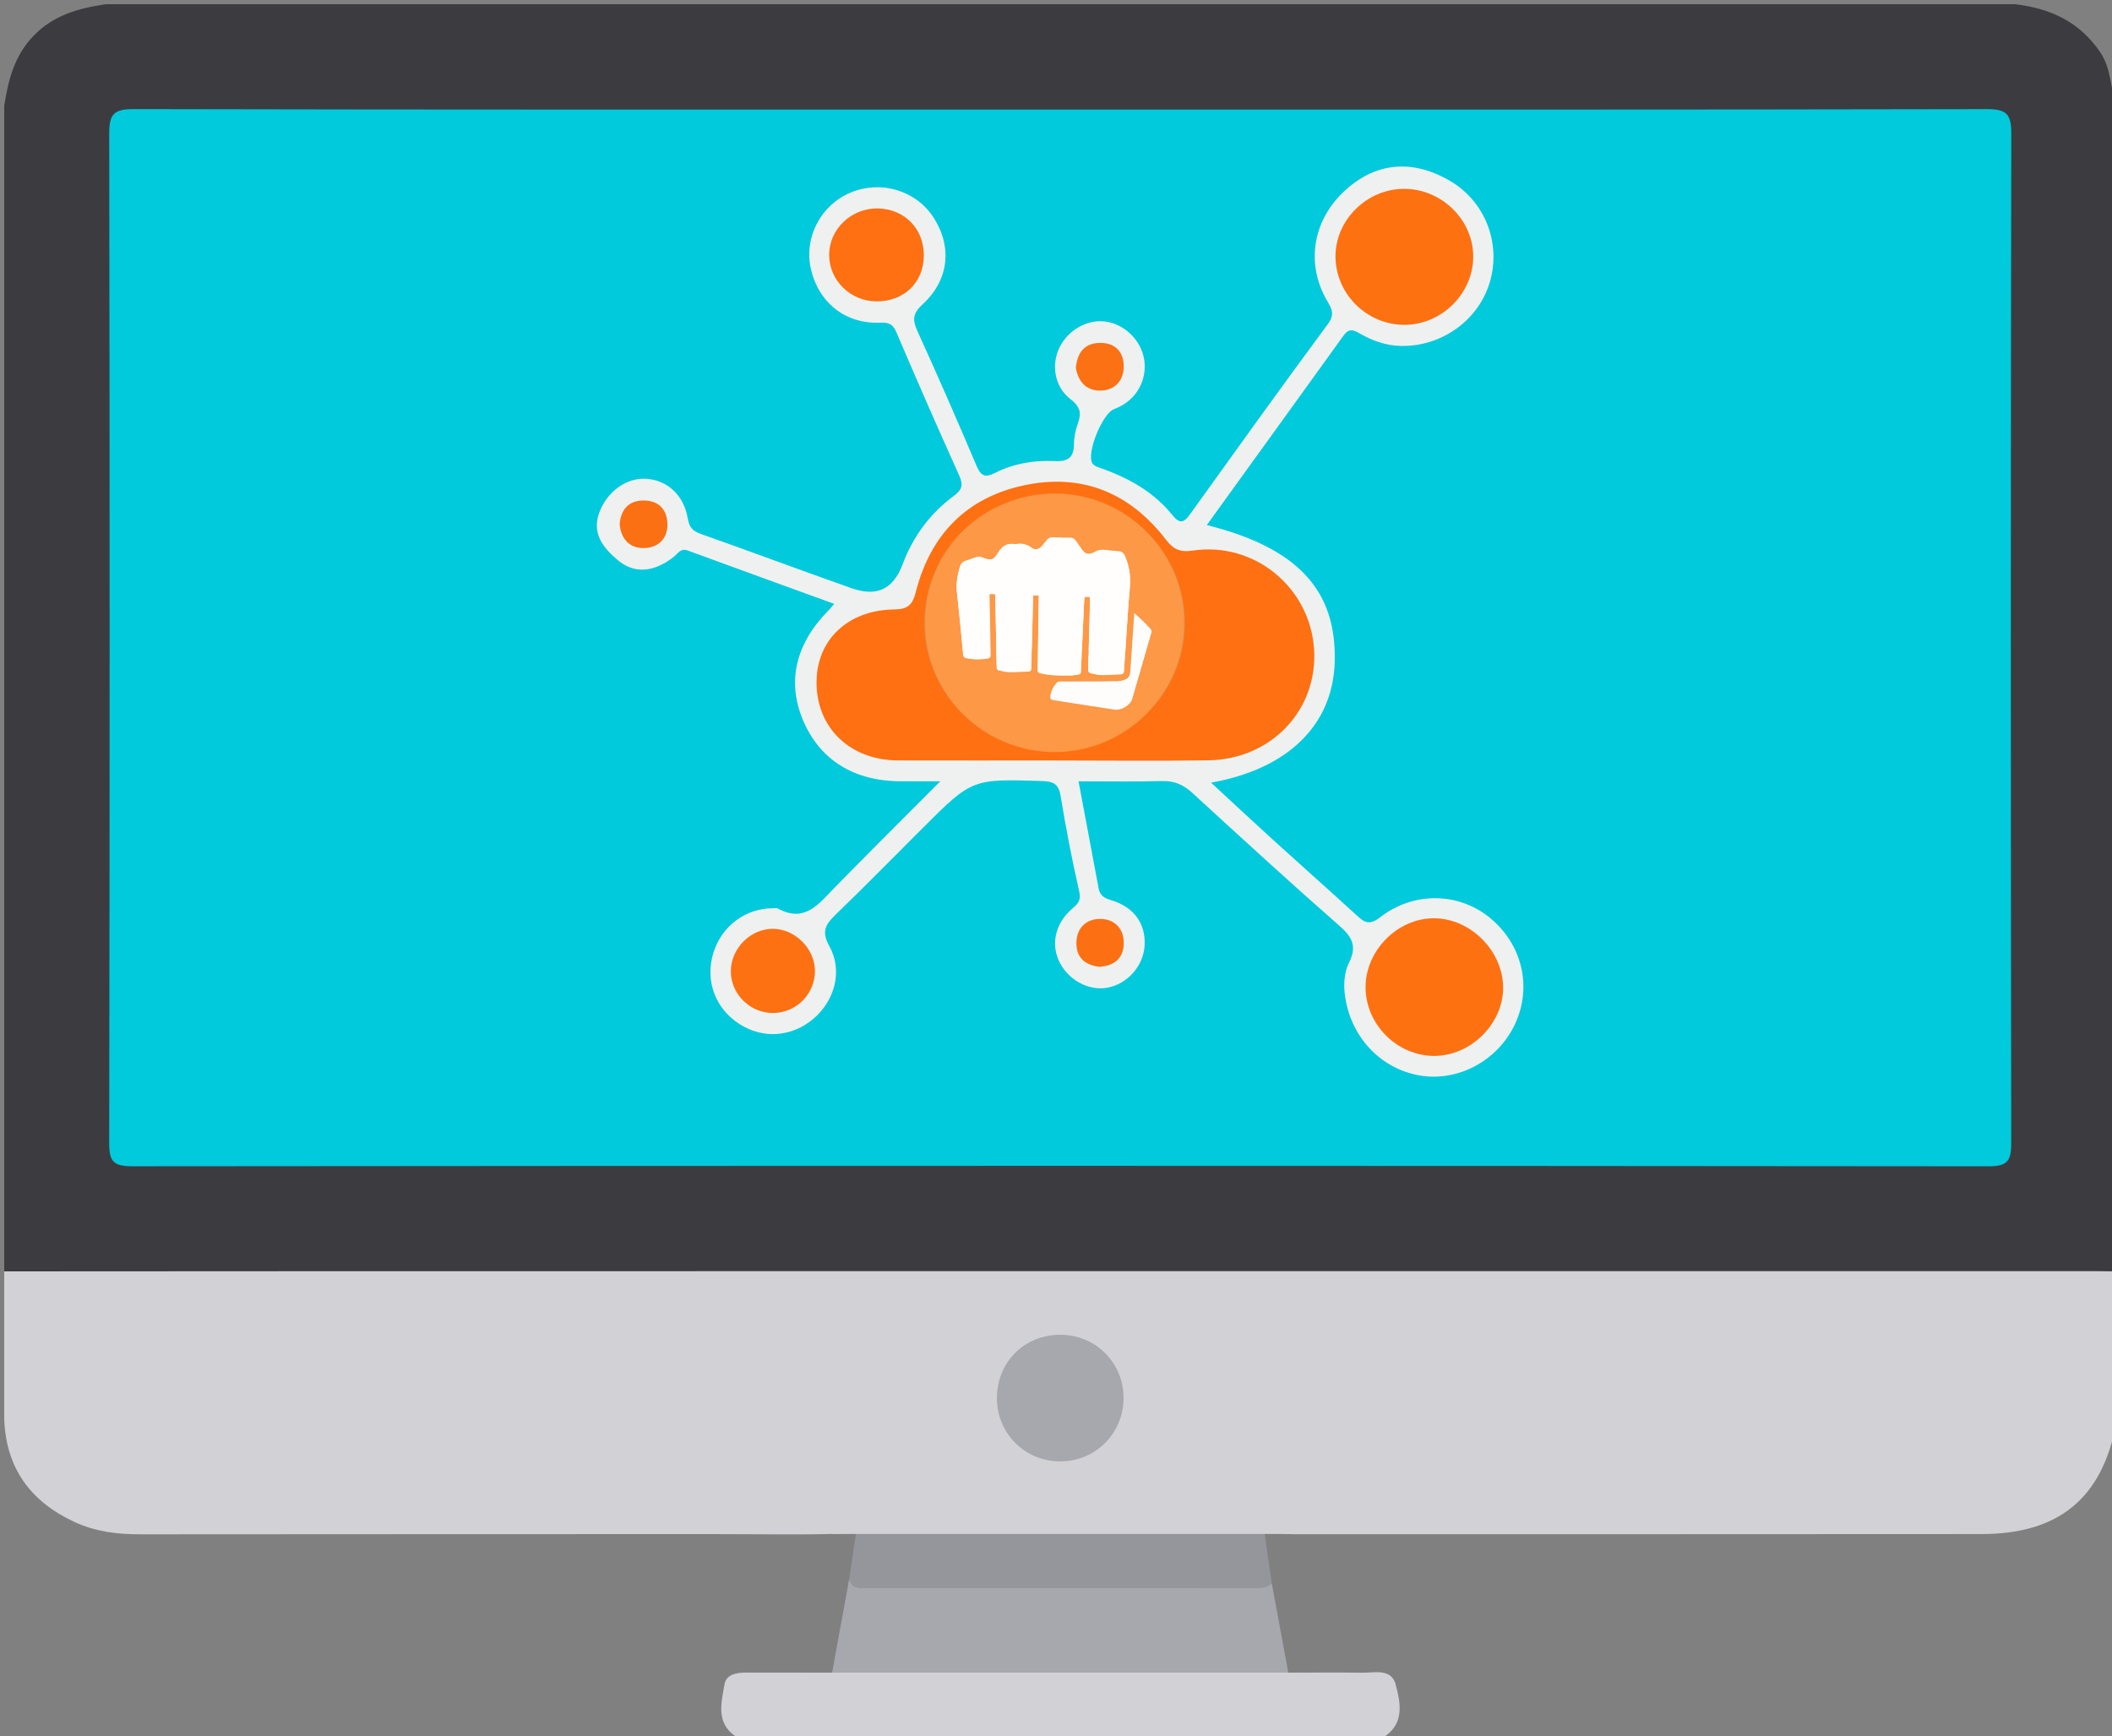 <?xml version="1.0" encoding="utf-8"?>
<!-- Generator: Adobe Illustrator 16.0.0, SVG Export Plug-In . SVG Version: 6.00 Build 0)  -->
<!DOCTYPE svg PUBLIC "-//W3C//DTD SVG 1.1//EN" "http://www.w3.org/Graphics/SVG/1.1/DTD/svg11.dtd">
<svg version="1.1" id="Layer_1" xmlns="http://www.w3.org/2000/svg" xmlns:xlink="http://www.w3.org/1999/xlink" x="0px" y="0px"
	 width="500px" height="410.998px" viewBox="0 0 500 410.998" enable-background="new 0 0 500 410.998" xml:space="preserve">
<rect x="0" y="0" width="500" height="410.998" fill="#808080" stroke="none"/>
<g id="Layer_1_1_">
	<g>
		<g>
			<path fill="#3C3C40" d="M501,25c0,92,0,184,0,276c-1.266,1.516-2.924,2.077-4.857,2.134c-2.164,0.064-4.33,0.103-6.493,0.103
				c-159.101,0.006-318.198,0.016-477.296-0.057c-3.84-0.002-8.1,1.269-11.351-2.18c0-92,0-184,0-276
				c0.965-6.025,2.35-11.718,6.86-16.438C12.647,3.553,18.605,1.964,25,1c150.667,0,301.334,0,452,0
				c8.349,0.963,15.325,4.116,20.242,11.418C499.887,16.345,499.567,20.871,501,25z"/>
			<path fill="#D2D2D6" d="M1,301c29.803-0.016,59.606-0.044,89.409-0.046c135.366-0.006,270.731-0.005,406.098-0.003
				c1.498,0,2.995,0.031,4.493,0.049c0,12,0,24,0,36c-3.331,17.671-13.548,26.17-31.822,26.191
				c-54.151,0.062-108.307,0.015-162.459,0.041c-2.672,0.001-5.316-0.392-7.984-0.34c-12.812,0.73-25.635,0.318-38.449,0.304
				c-18.978-0.024-37.958,0.396-56.931-0.251c-11.633,0.549-23.276,0.244-34.915,0.254c-45.069,0.037-90.138-0.007-135.207,0.053
				c-5.411,0.008-10.597-0.617-15.528-2.892C7.295,355.561,1.421,347.648,1,336C1,324.333,1,312.667,1,301z"/>
			<path fill="#95959C" d="M299.08,360.997c0.672,4.637,1.344,9.271,2.016,13.909c-0.295,3.005-2.629,3.043-4.781,3.186
				c-4.146,0.273-8.307,0.142-12.461,0.143c-24.268,0.007-48.534,0.012-72.8-0.002c-2.326-0.004-4.677,0.135-6.964-0.308
				c-2.027-0.39-3.983-1.085-3.077-3.9c0.647-4.344,1.295-8.685,1.942-13.024C234.997,360.998,267.039,360.997,299.08,360.997z"/>
			<path fill="#D2D2D6" d="M304.996,396c5.775-0.003,11.553-0.078,17.326,0.022c3,0.053,7.076-1.139,8.104,2.813
				c1.071,4.126,2.139,8.88-2.426,12.162c-51.334,0-102.667,0-154,0c-4.572-3.277-3.202-7.932-2.491-12.184
				c0.409-2.442,2.891-2.832,5.182-2.824c6.766,0.022,13.531,0.008,20.297,0.008c1.648-2.087,3.995-2.176,6.347-2.183
				c31.772-0.092,63.544-0.092,95.315,0C301.002,393.824,303.354,393.902,304.996,396z"/>
			<path fill="#00CADC" d="M250.975,25.947c73.154,0,146.312,0.045,219.466-0.107c4.603-0.009,5.724,1.217,5.716,5.753
				c-0.144,79.653-0.137,159.308-0.012,238.96c0.008,4.243-0.816,5.575-5.404,5.57c-146.477-0.143-292.951-0.141-439.427-0.006
				c-4.487,0.004-5.47-1.168-5.462-5.514c0.136-79.653,0.135-159.309,0.004-238.96c-0.007-4.436,0.953-5.82,5.658-5.81
				C104.666,25.996,177.82,25.947,250.975,25.947z"/>
			<path fill="#A7A7AE" d="M251.057,316.006c8.295,0.026,14.854,6.526,14.936,14.803c0.082,8.487-6.604,15.219-15.076,15.181
				c-8.27-0.037-14.838-6.58-14.906-14.848C235.938,322.548,242.469,315.979,251.057,316.006z"/>
			<path fill="#A7A7AE" d="M201.013,374.022c0.78,2.389,2.812,1.962,4.579,1.963c30.26,0.019,60.521,0.015,90.78,0.009
				c1.649,0,3.358,0.183,4.724-1.088c1.301,7.031,2.6,14.062,3.9,21.094c-36.002,0-72.005,0-108.008,0
				C198.33,388.674,199.671,381.349,201.013,374.022z"/>
			<path fill="#EFF1F1" d="M285.702,124.306c21.514,5.387,30.78,15.437,30.278,32.465c-0.436,14.762-10.946,25.271-29.268,28.521
				c5.04,4.657,9.666,8.991,14.355,13.254c6.652,6.044,13.383,12.006,20.018,18.07c1.83,1.673,2.945,2.642,5.646,0.55
				c8.115-6.277,18.894-5.871,26.24,0.33c7.436,6.275,9.727,16.175,5.75,24.844c-3.957,8.625-13.339,13.781-22.406,12.314
				c-9.59-1.553-16.812-9.397-17.963-19.436c-0.295-2.561-0.024-5.214,1.031-7.338c1.922-3.855,0.746-6.035-2.271-8.684
				c-11.766-10.321-23.307-20.898-34.84-31.481c-2.104-1.93-4.233-2.873-7.125-2.796c-6.47,0.175-12.946,0.055-19.81,0.055
				c1.646,8.786,3.188,17.088,4.759,25.384c0.307,1.619,1.243,2.252,2.956,2.764c5.47,1.631,8.175,5.559,7.931,10.654
				c-0.231,4.873-4.069,9.225-8.887,10.074c-4.302,0.76-8.992-1.718-11.176-5.897c-2.243-4.297-1.179-9.37,3.062-12.953
				c1.449-1.226,1.953-2.021,1.49-4.058c-1.691-7.448-3.142-14.962-4.382-22.501c-0.455-2.768-1.644-3.439-4.264-3.523
				c-16.668-0.532-16.665-0.587-28.47,11.207c-6.837,6.831-13.61,13.729-20.559,20.442c-2.377,2.3-3.392,3.965-1.447,7.453
				c3.219,5.775,1.279,12.838-3.7,17.105c-5.144,4.409-11.98,4.921-17.594,1.316c-5.796-3.721-8.205-10.367-6.142-16.943
				c1.983-6.322,7.691-10.529,14.2-10.467c0.333,0.004,0.733-0.113,0.99,0.029c6.418,3.563,9.733-1.074,13.5-4.93
				c7.989-8.174,16.108-16.22,25.013-25.16c-3.815,0-6.562,0.002-9.308,0c-11.211-0.01-19.326-5.114-23.272-14.636
				c-3.766-9.088-1.645-18.003,6.152-25.876c0.34-0.343,0.642-0.724,1.313-1.487c-11.726-4.265-23.217-8.425-34.689-12.635
				c-1.725-0.633-2.342,0.742-3.333,1.521c-4.614,3.618-9.273,4.079-13.199,0.778c-3.375-2.837-6.235-6.246-4.427-11.224
				c1.81-4.984,6.358-8.27,10.913-8.068c5.062,0.224,9.103,3.736,10.06,9.418c0.372,2.21,1.236,2.998,3.187,3.688
				c11.874,4.192,23.669,8.607,35.544,12.797c6.062,2.139,9.923,0.237,12.13-5.651c2.462-6.57,6.491-12.024,12.089-16.166
				c2.053-1.519,2.297-2.656,1.292-4.887c-5.046-11.205-9.996-22.456-14.808-33.764c-0.875-2.058-1.728-2.476-3.99-2.384
				c-8.288,0.336-14.676-4.958-16.365-13.043c-1.534-7.345,2.536-14.915,9.571-17.804c7.072-2.903,15.235-0.489,19.382,5.731
				c4.628,6.941,3.903,14.954-2.427,20.754c-2.322,2.128-2.474,3.64-1.256,6.314c4.82,10.581,9.476,21.238,14.018,31.941
				c1.019,2.4,1.987,2.88,4.345,1.688c4.375-2.21,9.171-3.057,14.023-2.812c3.162,0.16,4.673-0.71,4.696-4.021
				c0.011-1.638,0.354-3.348,0.918-4.891c0.906-2.486,0.552-3.992-1.771-5.772c-3.787-2.904-4.57-8.203-2.577-12.221
				c2.183-4.398,7.092-6.959,11.549-6.023c4.646,0.976,8.302,5.142,8.603,9.802c0.312,4.844-2.496,9.055-7.213,10.812
				c-2.768,1.03-6.65,10.46-5.144,12.859c0.438,0.697,1.635,0.984,2.535,1.314c6.346,2.32,12.108,5.584,16.387,10.909
				c1.929,2.398,2.869,1.646,4.312-0.36c10.768-14.998,21.528-30.001,32.5-44.85c1.721-2.327,0.953-3.566-0.211-5.58
				c-4.979-8.604-3.4-18.644,3.771-25.562c7.435-7.17,16.351-8.101,25.519-2.664c8.108,4.81,11.948,14.593,9.312,23.727
				c-2.64,9.14-11.378,15.42-21.036,15.256c-3.621-0.062-6.887-1.253-9.9-3.004c-1.633-0.948-2.598-1.034-3.711,0.511
				C307.35,94.342,296.57,109.254,285.702,124.306z"/>
			<path fill="#FE7011" d="M248.585,180.043c-11.992-0.004-23.983,0.021-35.975-0.011c-11.317-0.029-19.284-7.665-19.302-18.429
				c-0.016-10.08,7.395-17.204,18.48-17.321c3.156-0.033,4.257-1.129,5.002-4.061c3.415-13.436,11.806-22.302,25.439-25.275
				c13.873-3.025,25.253,1.675,33.855,12.887c1.736,2.263,3.348,2.96,6.28,2.521c14.503-2.164,27.669,8.589,28.722,23.156
				c1.043,14.43-10.021,26.281-25.029,26.499C273.568,180.19,261.076,180.047,248.585,180.043z"/>
			<path fill="#FE7111" d="M355.855,233.672c0.121,8.59-7.539,16.279-16.26,16.318c-8.772,0.039-16.266-7.399-16.308-16.191
				c-0.041-8.721,7.526-16.398,16.167-16.398C348.066,217.398,355.732,225.007,355.855,233.672z"/>
			<path fill="#FE7111" d="M332.531,76.91c-8.862,0.024-16.252-7.221-16.367-16.049c-0.114-8.679,7.367-16.131,16.217-16.155
				c8.871-0.024,16.379,7.307,16.398,16.014C348.799,69.458,341.344,76.887,332.531,76.91z"/>
			<path fill="#FE7011" d="M218.71,60.603c-0.092,6.344-4.697,10.77-11.188,10.752c-6.151-0.016-11.188-4.928-11.225-10.945
				c-0.038-6.163,5.308-11.237,11.652-11.061C214.261,49.524,218.802,54.273,218.71,60.603z"/>
			<path fill="#FE7112" d="M192.938,229.782c0.041,5.442-4.248,9.888-9.691,10.045c-5.583,0.161-10.321-4.479-10.229-10.019
				c0.089-5.336,4.677-9.91,9.943-9.916C188.168,219.887,192.898,224.575,192.938,229.782z"/>
			<path fill="#FC7014" d="M146.699,124.132c0.285-3.546,2.117-5.622,5.66-5.643c3.576-0.021,5.595,2.184,5.655,5.589
				c0.062,3.509-2.262,5.646-5.617,5.679C148.995,129.789,147.036,127.583,146.699,124.132z"/>
			<path fill="#FC7114" d="M254.693,87.041c0.385-3.709,2.172-5.822,5.719-5.861c3.594-0.041,5.629,2.126,5.629,5.561
				c0,3.423-2.171,5.723-5.584,5.739C257.045,92.496,255.197,90.172,254.693,87.041z"/>
			<path fill="#FC7013" d="M260.242,228.895c-3.281-0.402-5.469-2.103-5.412-5.703c0.057-3.57,2.369-5.651,5.658-5.641
				c3.336,0.014,5.595,2.273,5.561,5.754C266.016,226.771,263.916,228.682,260.242,228.895z"/>
			<path fill="#FC9745" d="M249.805,117.02c16.486,0.417,30.205,13.195,29.777,30.651c-0.436,17.798-13.051,29.801-30.644,29.859
				c-17.473,0.059-29.961-14.028-29.916-30.494C219.068,130.083,232.616,116.934,249.805,117.02z"/>
			<path fill="#FEFEFE" d="M234.013,155.008c-4.008,1.74-6.255,0.834-6.479-3.928c-0.196-4.145-0.984-8.265-1.127-12.409
				c-0.145-4.192,1.375-7.304,6.414-6.54c1.575,0.238,2.293-0.778,3.426-1.387c5.191-2.788,11.436-3.397,16.624-2.685
				c2.916,0.4,6.35,2.266,9.979,2.328c3.428,0.058,3.945,3.107,3.891,5.423c-0.172,6.969-0.809,13.929-1.325,20.887
				c-0.255,3.421-2.935,2.452-4.924,2.497c-2.013,0.045-3.468-0.464-3.364-3.106c0.188-4.823,0.055-9.658-0.969-14.522
				c-0.195,4.033-0.637,8.073-0.521,12.099c0.129,4.487-1.599,5.92-6.117,5.801c-4.793-0.127-4.178-2.935-4.18-5.975
				c-0.003-4.008,0.804-8.06,0.061-12.041c-0.511-0.012-1.022-0.024-1.534-0.036c0,3.653,0.052,7.308-0.011,10.96
				c-0.124,7.199-0.601,7.52-7.885,5.637c-1.341-3.774-0.879-7.7-0.967-11.183C234.451,149.264,236.04,152.344,234.013,155.008z"/>
			<path fill="#FEFCFA" d="M267.977,145.721c3.508,1.685,4.229,3.779,3.006,6.997c-1.35,3.547-2.217,7.276-3.289,10.928
				c-0.549,1.869-1.568,3.71-3.615,3.535c-4.77-0.407-9.503-1.232-14.244-1.94c-0.838-0.125-1.689-0.619-1.395-1.634
				c0.44-1.516,1.322-2.608,3.167-2.58c3.478,0.052,6.959-0.107,10.431,0.029c3.537,0.139,5.136-1.234,5.116-4.921
				C267.137,152.744,267.668,149.35,267.977,145.721z"/>
			<path fill="#FDAC6C" d="M234.013,155.008c0-4.703,0-9.406,0-14.108c0.442-0.021,0.885-0.042,1.328-0.062
				c0.978,5.657,0.458,11.445,0.628,17.173C235.316,157.009,234.665,156.008,234.013,155.008z"/>
		</g>
	</g>
	<path fill="#E09350" d="M218.834,147.428c-0.012-16.792,13.86-30.444,30.908-30.396c17.25,0.048,30.847,13.918,30.751,30.475
		c0.042,16.72-13.865,30.388-30.86,30.367C232.895,177.854,218.846,164.483,218.834,147.428"/>
	<path fill="#E09350" d="M264.568,161.252c-0.139-0.036-0.278-0.101-0.418-0.101c-4.41-0.006-8.821-0.006-13.232,0.004
		c-0.152,0-0.307,0.12-0.459,0.185c-0.079,0.078-0.16,0.154-0.239,0.234c-0.854,0.864-1.357,1.903-1.542,3.088
		c-0.1,0.639,0.083,0.881,0.724,0.987c1.095,0.179,2.19,0.34,3.286,0.506c3.75,0.572,7.502,1.13,11.248,1.722
		c1.58,0.25,3.771-1.01,4.213-2.514c1.55-5.243,3.09-10.488,4.611-15.738c0.057-0.193-0.039-0.504-0.18-0.661
		c-0.568-0.64-1.168-1.261-1.789-1.854c-0.708-0.677-1.452-1.319-2.134-1.933c-0.011,0.204-0.023,0.548-0.048,0.891
		c-0.293,4.256-0.594,8.511-0.879,12.767c-0.078,1.181-0.477,1.768-1.621,2.133C265.617,161.126,265.083,161.162,264.568,161.252z"
		/>
	<path fill="#E09350" d="M235.488,140.694c0.012,0.235,0.029,0.435,0.033,0.634c0.117,5.513,0.238,11.026,0.338,16.54
		c0.008,0.477,0.175,0.744,0.63,0.825c0.775,0.14,1.553,0.367,2.33,0.376c1.573,0.016,3.147-0.08,4.721-0.15
		c0.39-0.018,0.564-0.238,0.574-0.664c0.12-5.253,0.257-10.506,0.393-15.759c0.013-0.511,0.047-1.021,0.07-1.497
		c0.479,0,0.885,0,1.328,0c0,0.26,0.003,0.479,0,0.698c-0.089,5.552-0.179,11.102-0.269,16.654
		c-0.012,0.772,0.029,0.838,0.791,1.015c2.235,0.52,4.508,0.566,6.788,0.485c0.618-0.023,1.24-0.08,1.85-0.188
		c0.795-0.141,0.852-0.235,0.888-1.014c0.243-5.193,0.485-10.386,0.731-15.578c0.028-0.588,0.08-1.174,0.117-1.733
		c0.477,0,0.896,0,1.301,0c0,0.606,0.015,1.163-0.002,1.719c-0.136,5.085-0.264,10.17-0.432,15.255
		c-0.021,0.649,0.249,0.929,0.811,1.037c0.793,0.152,1.588,0.382,2.388,0.392c1.553,0.019,3.106-0.077,4.661-0.156
		c0.447-0.023,0.656-0.298,0.686-0.782c0.104-1.853,0.264-3.704,0.393-5.556c0.328-4.685,0.567-9.377,1.008-14.054
		c0.248-2.613-0.125-5.055-1.155-7.438c-0.308-0.71-0.776-1.127-1.612-1.165c-1.05-0.047-2.101-0.164-3.145-0.297
		c-0.874-0.111-1.65,0.043-2.43,0.475c-1.492,0.829-2.285,0.613-3.242-0.766c-0.437-0.628-0.846-1.271-1.291-1.893
		c-0.346-0.484-0.818-0.709-1.446-0.703c-1.354,0.013-2.711-0.006-4.066-0.054c-0.562-0.021-0.992,0.171-1.34,0.569
		c-0.392,0.45-0.75,0.93-1.143,1.378c-0.818,0.935-1.689,1.162-2.678,0.43c-1.086-0.804-2.214-1.008-3.49-0.812
		c-0.147,0.023-0.304,0.031-0.451,0.009c-1.818-0.267-2.988,0.529-3.924,2.042c-1.117,1.805-1.71,1.916-3.696,1.137
		c-0.591-0.232-1.148-0.26-1.747-0.025c-0.75,0.293-1.514,0.566-2.287,0.79c-0.729,0.211-1.169,0.692-1.362,1.36
		c-0.552,1.913-0.959,3.83-0.733,5.861c0.551,4.942,1.021,9.892,1.503,14.842c0.048,0.496,0.279,0.748,0.729,0.841
		c1.694,0.351,3.395,0.371,5.103,0.094c0.532-0.085,0.735-0.327,0.722-0.897c-0.109-4.566-0.183-9.133-0.267-13.7
		c-0.003-0.195,0-0.391,0-0.577C234.639,140.694,235.043,140.694,235.488,140.694z"/>
	<path fill="#FFFEFD" d="M235.488,140.694c-0.445,0-0.85,0-1.328,0c0,0.185-0.003,0.38,0.001,0.576
		c0.083,4.567,0.157,9.135,0.266,13.7c0.014,0.571-0.19,0.812-0.722,0.897c-1.708,0.277-3.408,0.256-5.103-0.094
		c-0.45-0.093-0.681-0.345-0.729-0.841c-0.481-4.949-0.952-9.9-1.503-14.842c-0.226-2.031,0.182-3.948,0.733-5.861
		c0.193-0.667,0.634-1.149,1.362-1.36c0.774-0.224,1.537-0.497,2.287-0.79c0.599-0.235,1.156-0.207,1.747,0.025
		c1.986,0.78,2.579,0.668,3.696-1.137c0.936-1.513,2.105-2.309,3.923-2.041c0.147,0.021,0.303,0.013,0.451-0.01
		c1.276-0.196,2.404,0.008,3.49,0.812c0.989,0.732,1.86,0.505,2.678-0.429c0.394-0.45,0.751-0.929,1.143-1.379
		c0.348-0.397,0.778-0.59,1.34-0.569c1.355,0.048,2.711,0.068,4.066,0.054c0.628-0.006,1.101,0.22,1.446,0.703
		c0.443,0.621,0.854,1.266,1.291,1.893c0.959,1.379,1.75,1.595,3.242,0.767c0.777-0.433,1.555-0.587,2.43-0.476
		c1.044,0.133,2.095,0.25,3.146,0.297c0.836,0.038,1.304,0.455,1.611,1.165c1.03,2.383,1.403,4.825,1.155,7.438
		c-0.438,4.676-0.682,9.369-1.008,14.055c-0.129,1.851-0.285,3.702-0.393,5.556c-0.027,0.483-0.234,0.758-0.686,0.781
		c-1.555,0.079-3.108,0.176-4.662,0.156c-0.799-0.01-1.594-0.24-2.387-0.392c-0.562-0.108-0.832-0.387-0.811-1.036
		c0.168-5.085,0.296-10.17,0.432-15.256c0.016-0.556,0.002-1.113,0.002-1.719c-0.404,0-0.824,0-1.299,0
		c-0.039,0.56-0.091,1.145-0.119,1.733c-0.246,5.192-0.488,10.385-0.731,15.578c-0.036,0.779-0.093,0.874-0.888,1.014
		c-0.607,0.108-1.229,0.165-1.85,0.188c-2.279,0.082-4.553,0.034-6.788-0.485c-0.761-0.176-0.802-0.242-0.791-1.015
		c0.089-5.552,0.179-11.102,0.269-16.654c0.003-0.218,0-0.438,0-0.698c-0.443,0-0.849,0-1.328,0
		c-0.023,0.476-0.057,0.986-0.07,1.497c-0.136,5.253-0.273,10.506-0.393,15.76c-0.01,0.425-0.184,0.646-0.574,0.663
		c-1.574,0.07-3.148,0.166-4.721,0.15c-0.777-0.009-1.555-0.235-2.33-0.376c-0.455-0.082-0.622-0.349-0.63-0.825
		c-0.1-5.514-0.221-11.027-0.338-16.54C235.517,141.129,235.5,140.93,235.488,140.694z"/>
	<path fill="#FFFDFC" d="M264.568,161.252c0.515-0.09,1.049-0.126,1.541-0.283c1.146-0.365,1.541-0.952,1.621-2.133
		c0.285-4.256,0.586-8.511,0.879-12.767c0.021-0.343,0.037-0.687,0.048-0.891c0.682,0.614,1.426,1.255,2.134,1.933
		c0.621,0.593,1.219,1.214,1.789,1.854c0.141,0.156,0.234,0.468,0.18,0.661c-1.521,5.25-3.062,10.496-4.611,15.738
		c-0.441,1.504-2.633,2.764-4.213,2.514c-3.746-0.592-7.498-1.15-11.248-1.722c-1.096-0.167-2.19-0.327-3.286-0.506
		c-0.64-0.105-0.823-0.348-0.724-0.987c0.185-1.185,0.688-2.225,1.542-3.088c0.079-0.08,0.16-0.156,0.239-0.234
		c0.096-0.008,0.188-0.025,0.281-0.025c3.556-0.002,7.113,0,10.671-0.008C262.464,161.304,263.518,161.271,264.568,161.252z"/>
</g>
<g id="Layer_2">
</g>
<path fill="#FFFEFD" d="M235.19,137.912c-0.37,0-0.707,0-1.104,0c0,0.156-0.002,0.321,0,0.486c0.07,3.854,0.131,7.709,0.222,11.562
	c0.012,0.482-0.158,0.685-0.601,0.757c-1.422,0.233-2.838,0.217-4.249-0.08c-0.375-0.079-0.566-0.291-0.607-0.71
	c-0.401-4.177-0.792-8.354-1.251-12.525c-0.188-1.714,0.151-3.333,0.61-4.946c0.161-0.564,0.528-0.971,1.134-1.149
	c0.646-0.189,1.279-0.419,1.904-0.667c0.498-0.198,0.962-0.174,1.454,0.021c1.654,0.658,2.147,0.564,3.077-0.959
	c0.779-1.277,1.753-1.949,3.267-1.723c0.122,0.019,0.252,0.012,0.375-0.007c1.062-0.166,2.001,0.006,2.906,0.685
	c0.823,0.618,1.549,0.426,2.23-0.363c0.327-0.379,0.625-0.783,0.952-1.163c0.289-0.336,0.647-0.498,1.116-0.481
	c1.127,0.041,2.256,0.058,3.384,0.046c0.523-0.005,0.917,0.186,1.205,0.594c0.371,0.524,0.713,1.067,1.076,1.597
	c0.796,1.164,1.455,1.346,2.699,0.647c0.647-0.364,1.293-0.495,2.021-0.401c0.869,0.112,1.744,0.21,2.619,0.25
	c0.695,0.032,1.086,0.384,1.342,0.983c0.857,2.011,1.168,4.073,0.963,6.278c-0.367,3.945-0.567,7.906-0.84,11.86
	c-0.107,1.562-0.236,3.125-0.326,4.688c-0.022,0.408-0.195,0.641-0.569,0.66c-1.294,0.067-2.589,0.147-3.882,0.131
	c-0.664-0.008-1.326-0.202-1.985-0.331c-0.468-0.091-0.692-0.327-0.675-0.874c0.14-4.291,0.246-8.583,0.357-12.875
	c0.014-0.469,0.002-0.938,0.002-1.451c-0.336,0-0.687,0-1.082,0c-0.031,0.472-0.074,0.967-0.098,1.462
	c-0.206,4.382-0.406,8.765-0.609,13.147c-0.031,0.657-0.076,0.737-0.74,0.856c-0.506,0.091-1.023,0.139-1.54,0.158
	c-1.897,0.069-3.79,0.03-5.651-0.409c-0.633-0.149-0.668-0.205-0.658-0.857c0.074-4.685,0.149-9.37,0.224-14.054
	c0.003-0.185,0-0.37,0-0.588c-0.369,0-0.708,0-1.106,0c-0.019,0.401-0.047,0.831-0.058,1.262c-0.113,4.433-0.227,8.866-0.327,13.3
	c-0.008,0.359-0.153,0.545-0.478,0.56c-1.31,0.059-2.621,0.14-3.93,0.126c-0.647-0.006-1.294-0.198-1.94-0.316
	c-0.379-0.07-0.518-0.295-0.525-0.696c-0.083-4.653-0.184-9.306-0.281-13.959C235.215,138.279,235.201,138.111,235.19,137.912z"/>
<path fill="#FFFDFC" d="M259.402,155.262c0.429-0.077,0.873-0.106,1.283-0.239c0.955-0.308,1.282-0.804,1.35-1.8
	c0.236-3.592,0.486-7.183,0.73-10.775c0.021-0.29,0.031-0.58,0.041-0.752c0.566,0.519,1.187,1.06,1.775,1.631
	c0.518,0.501,1.016,1.024,1.488,1.565c0.117,0.132,0.197,0.396,0.15,0.557c-1.268,4.431-2.551,8.858-3.84,13.283
	c-0.371,1.269-2.193,2.332-3.508,2.122c-3.119-0.5-6.243-0.971-9.365-1.454c-0.912-0.141-1.825-0.276-2.735-0.427
	c-0.533-0.088-0.687-0.293-0.603-0.833c0.155-1,0.572-1.877,1.284-2.606c0.065-0.067,0.133-0.132,0.2-0.197
	c0.078-0.008,0.156-0.021,0.234-0.021c2.961-0.002,5.922,0,8.883-0.007C257.648,155.306,258.525,155.278,259.402,155.262z"/>
<path fill="#FD9846" d="M280.27,147.508c0.043,16.825-13.765,30.578-30.638,30.557c-16.616-0.021-30.563-13.474-30.574-30.636
	c-0.011-16.899,13.759-30.636,30.684-30.587C266.864,116.89,280.363,130.847,280.27,147.508z M264.458,161.34
	c-0.138-0.036-0.274-0.102-0.414-0.102c-4.378-0.006-8.756-0.007-13.136,0.003c-0.152,0-0.305,0.121-0.455,0.186
	c-0.08,0.079-0.161,0.156-0.238,0.236c-0.848,0.87-1.347,1.915-1.531,3.108c-0.1,0.643,0.083,0.887,0.72,0.993
	c1.085,0.18,2.174,0.341,3.26,0.509c3.723,0.576,7.449,1.138,11.168,1.733c1.566,0.25,3.74-1.017,4.182-2.53
	c1.538-5.275,3.066-10.554,4.579-15.838c0.056-0.193-0.041-0.507-0.179-0.665c-0.566-0.644-1.161-1.268-1.777-1.865
	c-0.701-0.682-1.438-1.327-2.117-1.944c-0.01,0.205-0.023,0.551-0.047,0.896c-0.291,4.282-0.59,8.565-0.873,12.847
	c-0.078,1.188-0.471,1.778-1.608,2.146C265.5,161.213,264.971,161.249,264.458,161.34z M235.59,140.652
	c0.013,0.236,0.029,0.437,0.034,0.637c0.115,5.549,0.236,11.096,0.335,16.645c0.009,0.479,0.174,0.748,0.626,0.83
	c0.77,0.142,1.541,0.369,2.313,0.377c1.561,0.017,3.125-0.08,4.686-0.15c0.388-0.018,0.561-0.24,0.57-0.668
	c0.119-5.286,0.255-10.572,0.391-15.858c0.013-0.514,0.046-1.027,0.068-1.505c0.476,0,0.879,0,1.319,0
	c0,0.261,0.003,0.481-0.001,0.702c-0.089,5.586-0.178,11.172-0.267,16.758c-0.012,0.778,0.029,0.843,0.785,1.022
	c2.218,0.522,4.475,0.57,6.736,0.487c0.613-0.021,1.231-0.08,1.838-0.188c0.791-0.142,0.845-0.237,0.881-1.021
	c0.242-5.225,0.48-10.451,0.727-15.676c0.028-0.591,0.079-1.181,0.118-1.744c0.472,0,0.888,0,1.289,0c0,0.61,0.015,1.17-0.001,1.729
	c-0.137,5.118-0.264,10.235-0.43,15.353c-0.021,0.653,0.248,0.933,0.806,1.042c0.787,0.153,1.576,0.384,2.367,0.394
	c1.542,0.019,3.087-0.077,4.629-0.157c0.444-0.023,0.651-0.3,0.68-0.787c0.106-1.865,0.261-3.727,0.39-5.59
	c0.324-4.715,0.563-9.438,1.002-14.142c0.242-2.63-0.127-5.088-1.149-7.486c-0.304-0.715-0.771-1.134-1.601-1.172
	c-1.043-0.048-2.086-0.166-3.121-0.299c-0.868-0.112-1.639,0.044-2.411,0.478c-1.481,0.833-2.269,0.617-3.22-0.771
	c-0.432-0.631-0.84-1.28-1.281-1.904c-0.344-0.487-0.812-0.715-1.436-0.708c-1.347,0.014-2.693-0.006-4.037-0.055
	c-0.56-0.02-0.986,0.173-1.331,0.574c-0.389,0.453-0.744,0.936-1.134,1.387c-0.812,0.941-1.678,1.169-2.659,0.433
	c-1.078-0.81-2.198-1.015-3.464-0.817c-0.146,0.023-0.302,0.031-0.448,0.009c-1.805-0.269-2.966,0.532-3.895,2.054
	c-1.109,1.817-1.698,1.928-3.669,1.144c-0.587-0.233-1.14-0.262-1.735-0.025c-0.745,0.295-1.501,0.569-2.27,0.795
	c-0.724,0.212-1.161,0.696-1.352,1.37c-0.548,1.924-0.954,3.853-0.728,5.897c0.547,4.973,1.014,9.955,1.492,14.935
	c0.048,0.499,0.277,0.752,0.724,0.846c1.682,0.354,3.37,0.374,5.065,0.096c0.527-0.087,0.729-0.329,0.716-0.903
	c-0.108-4.595-0.181-9.191-0.265-13.787c-0.004-0.196,0-0.393,0-0.58C234.747,140.652,235.148,140.652,235.59,140.652z"/>
<path fill="#FFFEFD" d="M235.59,140.652c-0.441,0-0.843,0-1.317,0c0,0.186-0.003,0.383,0,0.579
	c0.083,4.596,0.157,9.192,0.265,13.787c0.013,0.574-0.189,0.816-0.716,0.903c-1.696,0.278-3.384,0.258-5.065-0.096
	c-0.447-0.093-0.676-0.346-0.724-0.846c-0.478-4.98-0.945-9.962-1.492-14.935c-0.225-2.044,0.18-3.973,0.728-5.897
	c0.191-0.674,0.628-1.157,1.352-1.37c0.769-0.226,1.525-0.5,2.271-0.795c0.594-0.236,1.147-0.208,1.734,0.025
	c1.971,0.784,2.561,0.673,3.669-1.144c0.93-1.522,2.09-2.323,3.896-2.054c0.145,0.022,0.301,0.015,0.447-0.009
	c1.267-0.197,2.386,0.007,3.464,0.817c0.981,0.736,1.848,0.509,2.659-0.432c0.391-0.452,0.745-0.935,1.134-1.387
	c0.347-0.401,0.771-0.594,1.331-0.574c1.344,0.05,2.69,0.069,4.036,0.055c0.623-0.007,1.092,0.221,1.437,0.708
	c0.442,0.625,0.851,1.273,1.28,1.904c0.951,1.388,1.738,1.604,3.222,0.771c0.772-0.435,1.542-0.59,2.409-0.479
	c1.037,0.133,2.078,0.251,3.123,0.299c0.83,0.038,1.295,0.457,1.6,1.172c1.023,2.398,1.395,4.856,1.148,7.486
	c-0.438,4.704-0.677,9.427-1.002,14.142c-0.129,1.863-0.281,3.726-0.388,5.59c-0.028,0.487-0.235,0.764-0.681,0.787
	c-1.542,0.08-3.088,0.176-4.629,0.157c-0.791-0.01-1.58-0.241-2.367-0.394c-0.559-0.109-0.826-0.389-0.805-1.042
	c0.166-5.117,0.293-10.235,0.429-15.353c0.015-0.559,0.001-1.119,0.001-1.729c-0.401,0-0.818,0-1.289,0
	c-0.039,0.562-0.09,1.152-0.118,1.744c-0.245,5.225-0.483,10.451-0.728,15.676c-0.035,0.784-0.09,0.88-0.881,1.021
	c-0.604,0.108-1.224,0.167-1.836,0.188c-2.264,0.083-4.521,0.036-6.738-0.487c-0.756-0.179-0.797-0.244-0.785-1.022
	c0.089-5.585,0.178-11.172,0.267-16.758c0.004-0.22,0.001-0.44,0.001-0.702c-0.44,0-0.844,0-1.318,0
	c-0.023,0.479-0.057,0.991-0.069,1.505c-0.135,5.286-0.272,10.572-0.391,15.858c-0.009,0.428-0.182,0.651-0.57,0.668
	c-1.561,0.07-3.125,0.167-4.686,0.15c-0.772-0.008-1.543-0.236-2.313-0.377c-0.453-0.083-0.618-0.352-0.626-0.83
	c-0.099-5.548-0.22-11.096-0.335-16.645C235.619,141.089,235.603,140.889,235.59,140.652z"/>
<path fill="#FFFDFC" d="M264.458,161.34c0.513-0.091,1.042-0.126,1.531-0.285c1.138-0.368,1.53-0.958,1.608-2.146
	c0.283-4.282,0.582-8.565,0.873-12.847c0.022-0.345,0.035-0.692,0.047-0.896c0.676,0.618,1.414,1.263,2.117,1.944
	c0.616,0.597,1.209,1.222,1.775,1.865c0.14,0.158,0.234,0.472,0.181,0.665c-1.513,5.284-3.042,10.562-4.579,15.838
	c-0.441,1.514-2.613,2.781-4.182,2.53c-3.719-0.596-7.445-1.157-11.168-1.733c-1.087-0.168-2.176-0.33-3.262-0.509
	c-0.636-0.106-0.817-0.35-0.718-0.993c0.185-1.193,0.682-2.238,1.53-3.108c0.078-0.08,0.159-0.157,0.238-0.236
	c0.093-0.009,0.187-0.025,0.278-0.025c3.531-0.002,7.062,0,10.592-0.009C262.368,161.392,263.414,161.358,264.458,161.34z"/>
<rect x="196.988" y="358.834" fill="#D2D2D6" width="121.512" height="4.333"/>
</svg>
